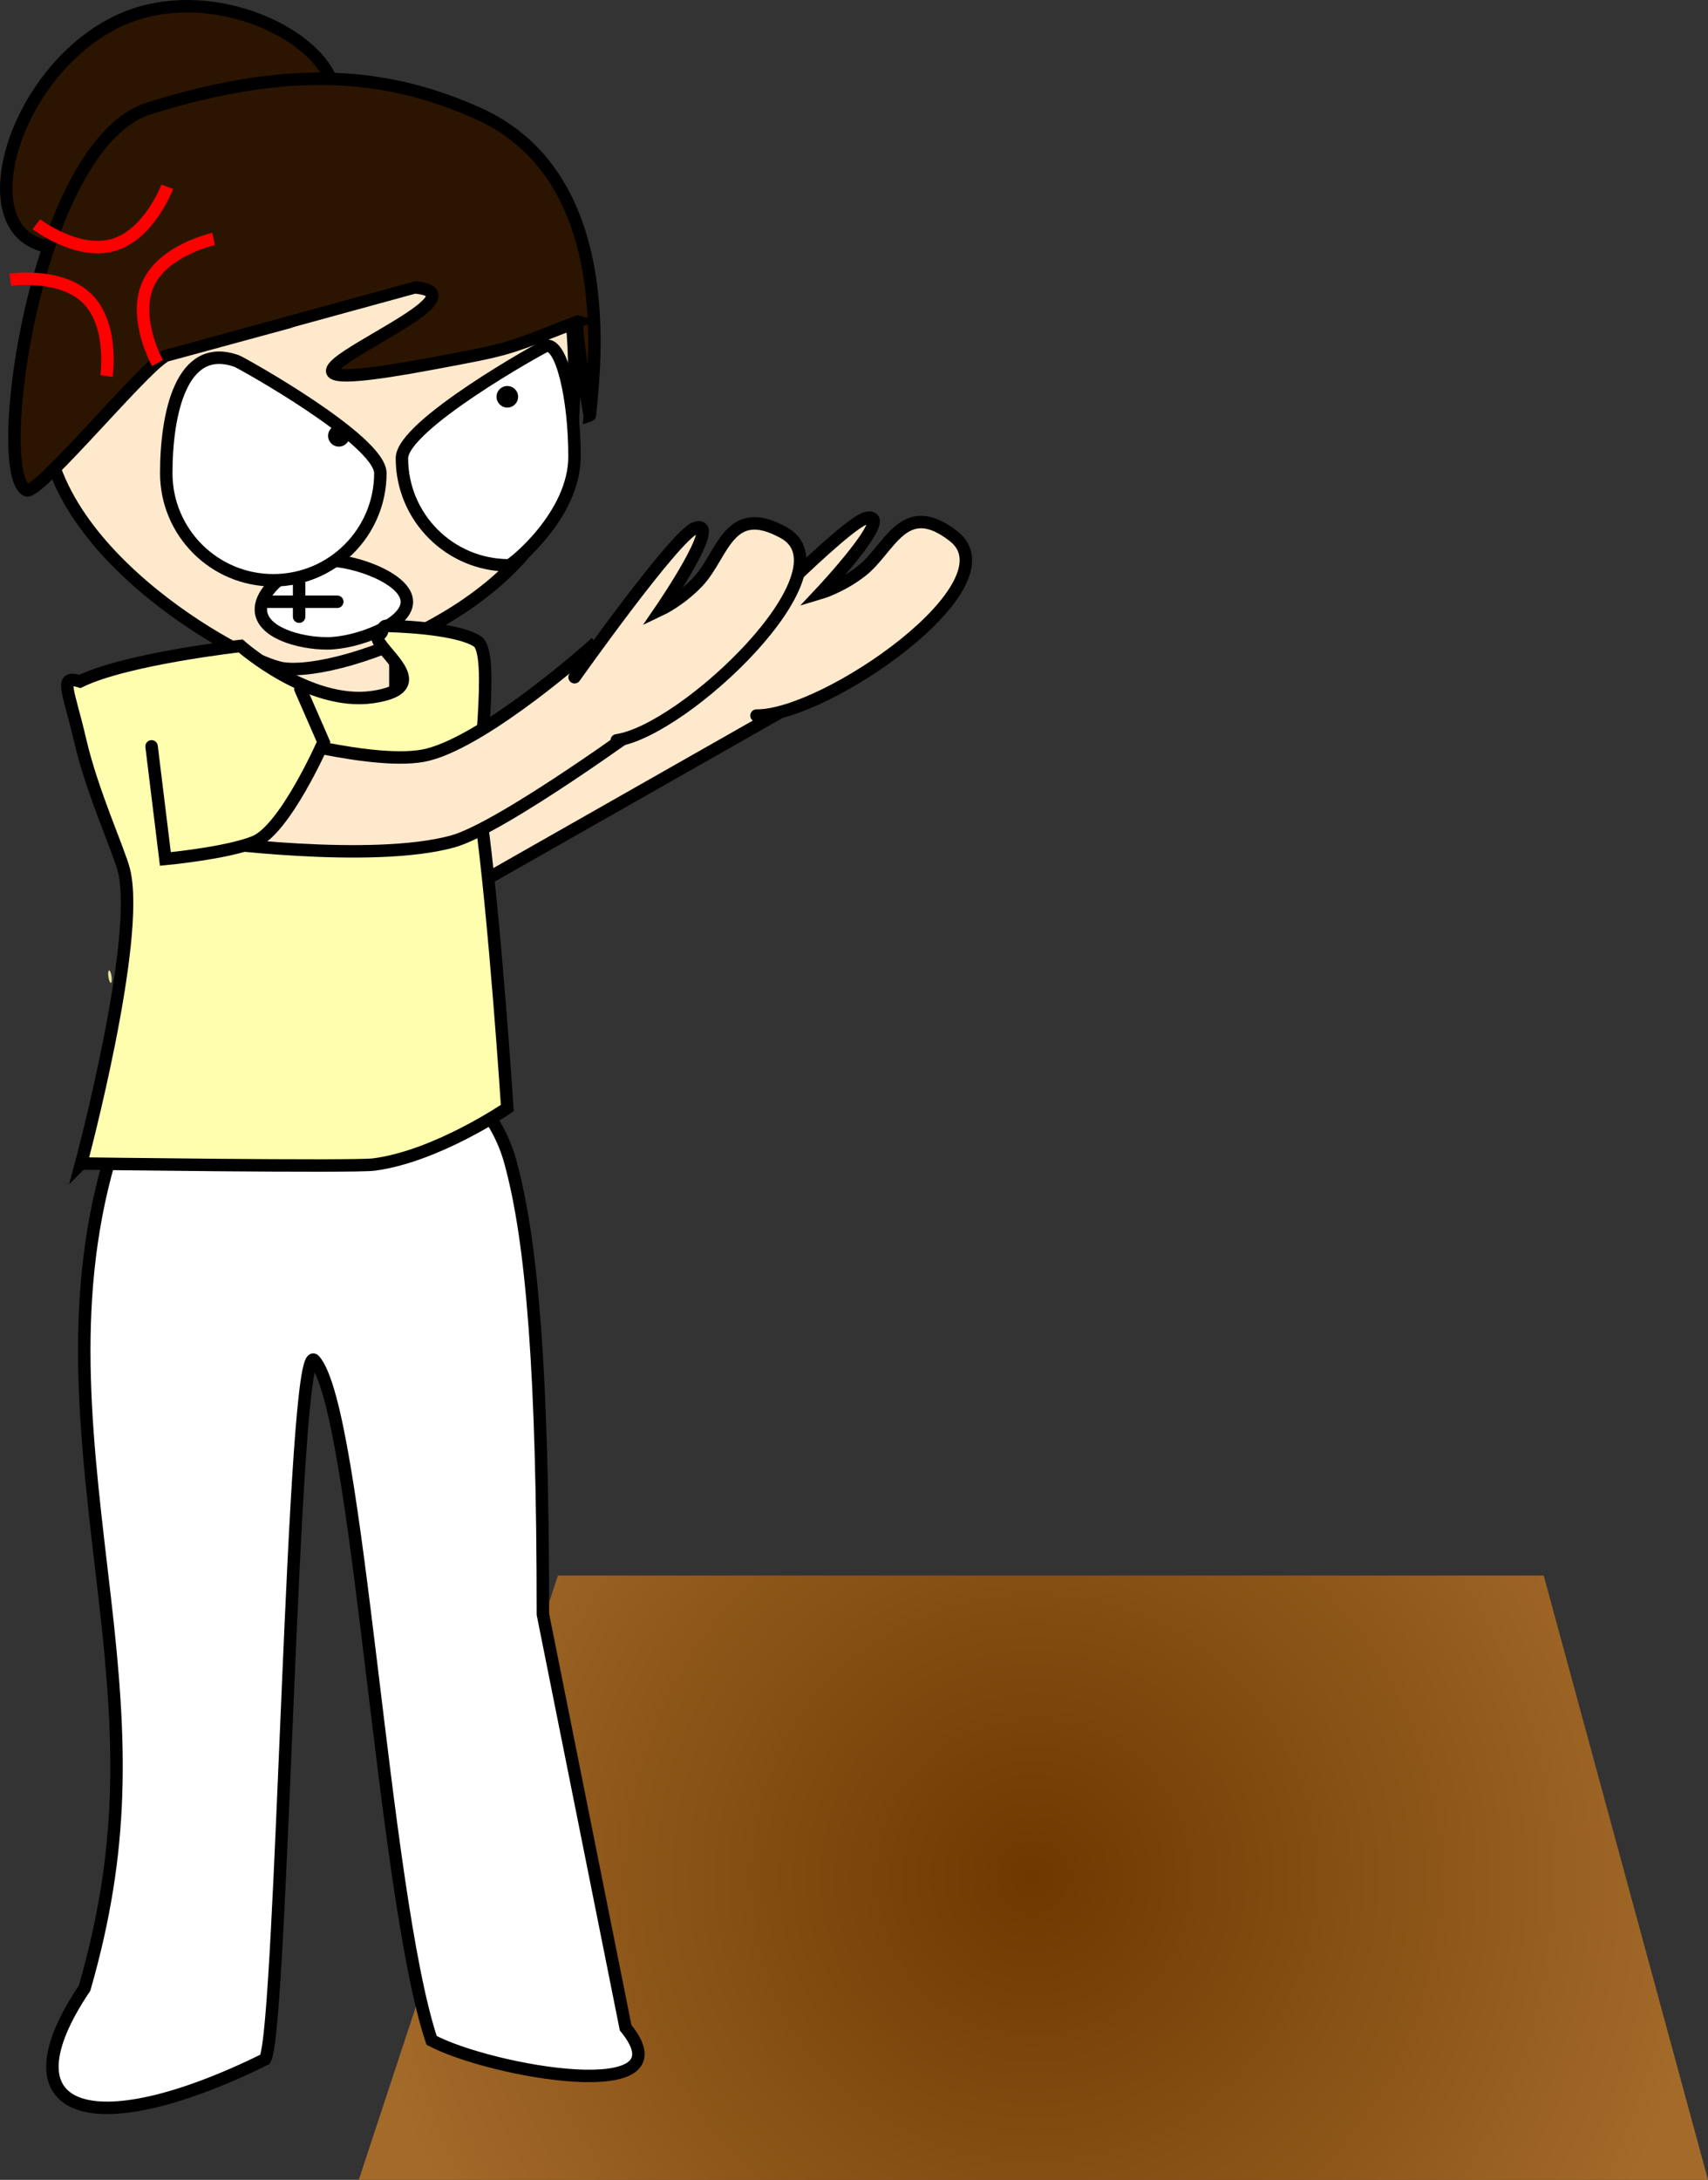 <svg version="1.1" xmlns="http://www.w3.org/2000/svg" xmlns:xlink="http://www.w3.org/1999/xlink" width="343.063" height="437.58" viewBox="0,0,343.063,437.58"><rect x="0" y="0" width="343.063" height="437.58" fill="#333333" stroke="none"/><defs><radialGradient cx="381.3" cy="390.346" r="135.5" gradientUnits="userSpaceOnUse" id="color-1"><stop offset="0" stop-color="#6d3900"/><stop offset="1" stop-color="#a36a2a"/></radialGradient></defs><g transform="translate(-173.737,-13.42)"><g data-paper-data="{&quot;isPaintingLayer&quot;:true}" fill-rule="nonzero" stroke-linejoin="miter" stroke-miterlimit="10" stroke-dasharray="" stroke-dashoffset="0" style="mix-blend-mode: normal"><path d="M222.15,164.967v-32h31v32z" fill="#ffe9cc" stroke="#000000" stroke-width="2.5" stroke-linecap="butt"/><path d="M245.8,451l40,-121.309h198l33,121.309z" fill="url(#color-1)" stroke="none" stroke-width="0" stroke-linecap="butt"/><path d="M239.89,28.658c4.959,10.087 -8.321,17.596 -24.847,25.72c-16.526,8.125 -33.753,13.514 -38.713,3.427c-4.959,-10.087 4.228,-31.831 20.753,-39.956c16.526,-8.125 37.847,0.721 42.806,10.808z" data-paper-data="{&quot;origRot&quot;:0}" fill="#2c1500" stroke="#000000" stroke-width="2.5" stroke-linecap="butt"/><path d="M299.398,420.46c13.03,15.936 -27.144,8.808 -38.973,2.54c-9.915,-29.851 -14.665,-126.321 -23.532,-136.519c-4.394,-5.053 -6.501,134.565 -9.91,140.328c-35.155,17.289 -53.255,10.964 -36.26,-14.28c8.075,-28.066 7.419,-49.153 4.074,-78.165c-3.5,-30.354 -7.59,-58.465 0.835,-87.836c6.65,-23.182 18.278,-28.027 42.395,-28.027c0,0 31.635,4.365 38.193,28.067c4.439,16.044 6.561,42.717 6.561,90.899z" fill="#ffffff" stroke="#000000" stroke-width="2.5" stroke-linecap="butt"/><path d="M203.798,215.757c0.024,0.7 -0.099,1.273 -0.274,1.279c-0.175,0.006 -0.336,-0.557 -0.36,-1.258c-0.024,-0.7 0.099,-1.273 0.274,-1.279c0.175,-0.006 0.336,0.557 0.36,1.258z" data-paper-data="{&quot;origRot&quot;:0}" fill="#e7e69d" stroke="none" stroke-width="2.5" stroke-linecap="butt"/><path d="M288.319,103.913c-2.763,29.869 -45.69,45.444 -57.773,43.67c-7.715,-1.132 -51.566,-24.953 -47.495,-54.672c7.383,-53.892 29.211,-51.556 58.28,-48.518c29.069,3.038 52.381,1.219 46.988,59.52z" data-paper-data="{&quot;origRot&quot;:0}" fill="#ffe9cc" stroke="#000000" stroke-width="2.5" stroke-linecap="butt"/><path d="M292.214,96.794c-0.051,0.485 -3.336,-19.086 -2.427,-18.83c-15.053,5.867 -13.487,5.492 -29.369,8.456c-51.584,9.627 15.282,-13.385 -3.156,-15.291c-0.068,-0.007 -49.847,13.693 -49.916,13.686c-2.635,-0.275 -25.867,28.125 -28.274,27.015c-7.218,-3.33 1.819,-69.532 24.601,-76.659c29.414,-9.202 48.536,-6.794 65.998,0.982c27.841,12.398 23.711,49.453 22.542,60.641z" data-paper-data="{&quot;origRot&quot;:0}" fill="#2c1500" stroke="#000000" stroke-width="2.5" stroke-linecap="butt"/><path d="M267.667,170.401l58.994,-33.437l9.385,16.235l-63.655,36.163" data-paper-data="{&quot;index&quot;:null}" fill="#ffe9cc" stroke="#000000" stroke-width="2.5" stroke-linecap="round"/><path d="M319.271,143.24c0,0 24.233,-24.96 28.515,-25.833c6.083,-1.24 -9.239,15.058 -9.239,15.058c0,0 4.136,-1.225 8.195,-4.378c5.801,-4.506 8.463,-14.858 18.529,-7.035c12.488,9.705 -25.746,36.173 -39.583,36.011" data-paper-data="{&quot;index&quot;:null}" fill="#ffe9cc" stroke="#000000" stroke-width="2.5" stroke-linecap="round"/><path d="M255.466,134.239c0,4.602 -10.293,8.333 -16,8.333c-5.707,0 -13.333,-2.216 -13.333,-6.818c0,-4.602 7.626,-9.848 13.333,-9.848c5.707,0 16,3.731 16,8.333z" fill="#ffffff" stroke="#000000" stroke-width="2.5" stroke-linecap="butt"/><path d="M207.133,108.406c0,-11.874 2.995,-26.522 14.167,-22.5c0.926,0.333 28.833,15.885 28.833,22.5c0,11.874 -9.626,21.5 -21.5,21.5c-11.874,0 -21.5,-9.626 -21.5,-21.5z" fill="#ffffff" stroke="#000000" stroke-width="2.5" stroke-linecap="butt"/><path d="M275.966,126.906c-11.874,0 -21.5,-9.626 -21.5,-21.5c0,-6.615 27.908,-22.167 28.833,-22.5c3.172,-1.022 5.833,10.293 5.833,22.167c0,11.874 -12.626,21.833 -13.167,21.833z" data-paper-data="{&quot;index&quot;:null}" fill="#ffffff" stroke="#000000" stroke-width="2.5" stroke-linecap="butt"/><path d="M239.633,100.906c0,-1.197 0.97,-2.167 2.167,-2.167c1.197,0 2.167,0.97 2.167,2.167c0,1.197 -0.97,2.167 -2.167,2.167c-1.197,0 -2.167,-0.97 -2.167,-2.167z" fill="#000000" stroke="none" stroke-width="0" stroke-linecap="butt"/><path d="M273.466,93.072c0,-1.197 0.97,-2.167 2.167,-2.167c1.197,0 2.167,0.97 2.167,2.167c0,1.197 -0.97,2.167 -2.167,2.167c-1.197,0 -2.167,-0.97 -2.167,-2.167z" fill="#000000" stroke="none" stroke-width="0" stroke-linecap="butt"/><path d="M175.8,69.572c0,0 10.165,-1.502 15.5,3.833c5.335,5.335 3.833,15.5 3.833,15.5" fill="none" stroke="#ff0000" stroke-width="2.5" stroke-linecap="butt"/><path d="M205.369,86.303c0,0 -4.99,-8.982 -1.88,-15.856c3.111,-6.874 13.152,-9.054 13.152,-9.054" fill="none" stroke="#ff0000" stroke-width="2.5" stroke-linecap="butt"/><path d="M207.337,50.917c0,0 -3.622,9.616 -10.876,11.69c-7.254,2.074 -15.412,-4.173 -15.412,-4.173" fill="none" stroke="#ff0000" stroke-width="2.5" stroke-linecap="butt"/><path d="M227.483,134.213h14" fill="none" stroke="#000000" stroke-width="2.5" stroke-linecap="round"/><path d="M233.817,137.213v-6.667" fill="none" stroke="#000000" stroke-width="2.5" stroke-linecap="round"/><path d="M190.03,246.983c0,0 12.079,-44.977 8.604,-58.845c-0.993,-3.963 -6.345,-15.561 -8.77,-25.988c-2.425,-10.427 -4.383,-13.253 -0.052,-11.946c9.305,-4.557 32.254,-7.119 32.254,-7.119c0,0 13.694,12.1 26.488,10.267c14.281,-2.046 -1.347,-10.607 1.306,-12.691c0.887,0.268 0.475,-1.744 1.577,-1.602c0.202,0.026 13.675,0.203 18.192,3.12c3.688,2.382 -0.414,27.244 0.536,34.018c2.983,21.273 5.463,59.653 5.463,59.653c0,0 -14.155,9.693 -26.775,11.335c-4.207,0.547 -58.822,-0.202 -58.822,-0.202z" data-paper-data="{&quot;origRot&quot;:0}" fill="#fffeae" stroke="#000000" stroke-width="2.5" stroke-linecap="butt"/><path d="M196.138,209.424c0.099,0.694 0.039,1.276 -0.134,1.301c-0.173,0.025 -0.395,-0.517 -0.494,-1.211c-0.099,-0.694 -0.039,-1.276 0.134,-1.301c0.173,-0.025 0.395,0.517 0.494,1.211z" data-paper-data="{&quot;origRot&quot;:0}" fill="#e7e69d" stroke="none" stroke-width="2.5" stroke-linecap="butt"/><path d="M225.018,160.354c0,0 24.459,7.136 34.643,4.561c12.003,-3.036 32.816,-21.624 32.816,-21.624l11.773,14.596c0,0 -29.701,21.745 -39.628,24.457c-16.417,4.486 -49.615,-0.073 -49.615,-0.073" fill="#ffe9cc" stroke="#000000" stroke-width="2.5" stroke-linecap="round"/><path d="M289.143,149.365c0,0 20.1,-28.394 24.196,-29.916c5.819,-2.162 -6.81,16.302 -6.81,16.302c0,0 3.898,-1.847 7.423,-5.588c5.038,-5.345 6.074,-15.984 17.224,-9.805c13.833,7.666 -19.869,39.707 -33.565,41.676" fill="#ffe9cc" stroke="#000000" stroke-width="2.5" stroke-linecap="round"/><path d="M234.07,151.704l4.658,10.656c0,0 -7.698,17.573 -13.873,20.073c-5.596,2.265 -17.903,3.413 -17.903,3.413l-2.771,-22.601" fill="#fffeae" stroke="#000000" stroke-width="2.5" stroke-linecap="round"/></g></g></svg>